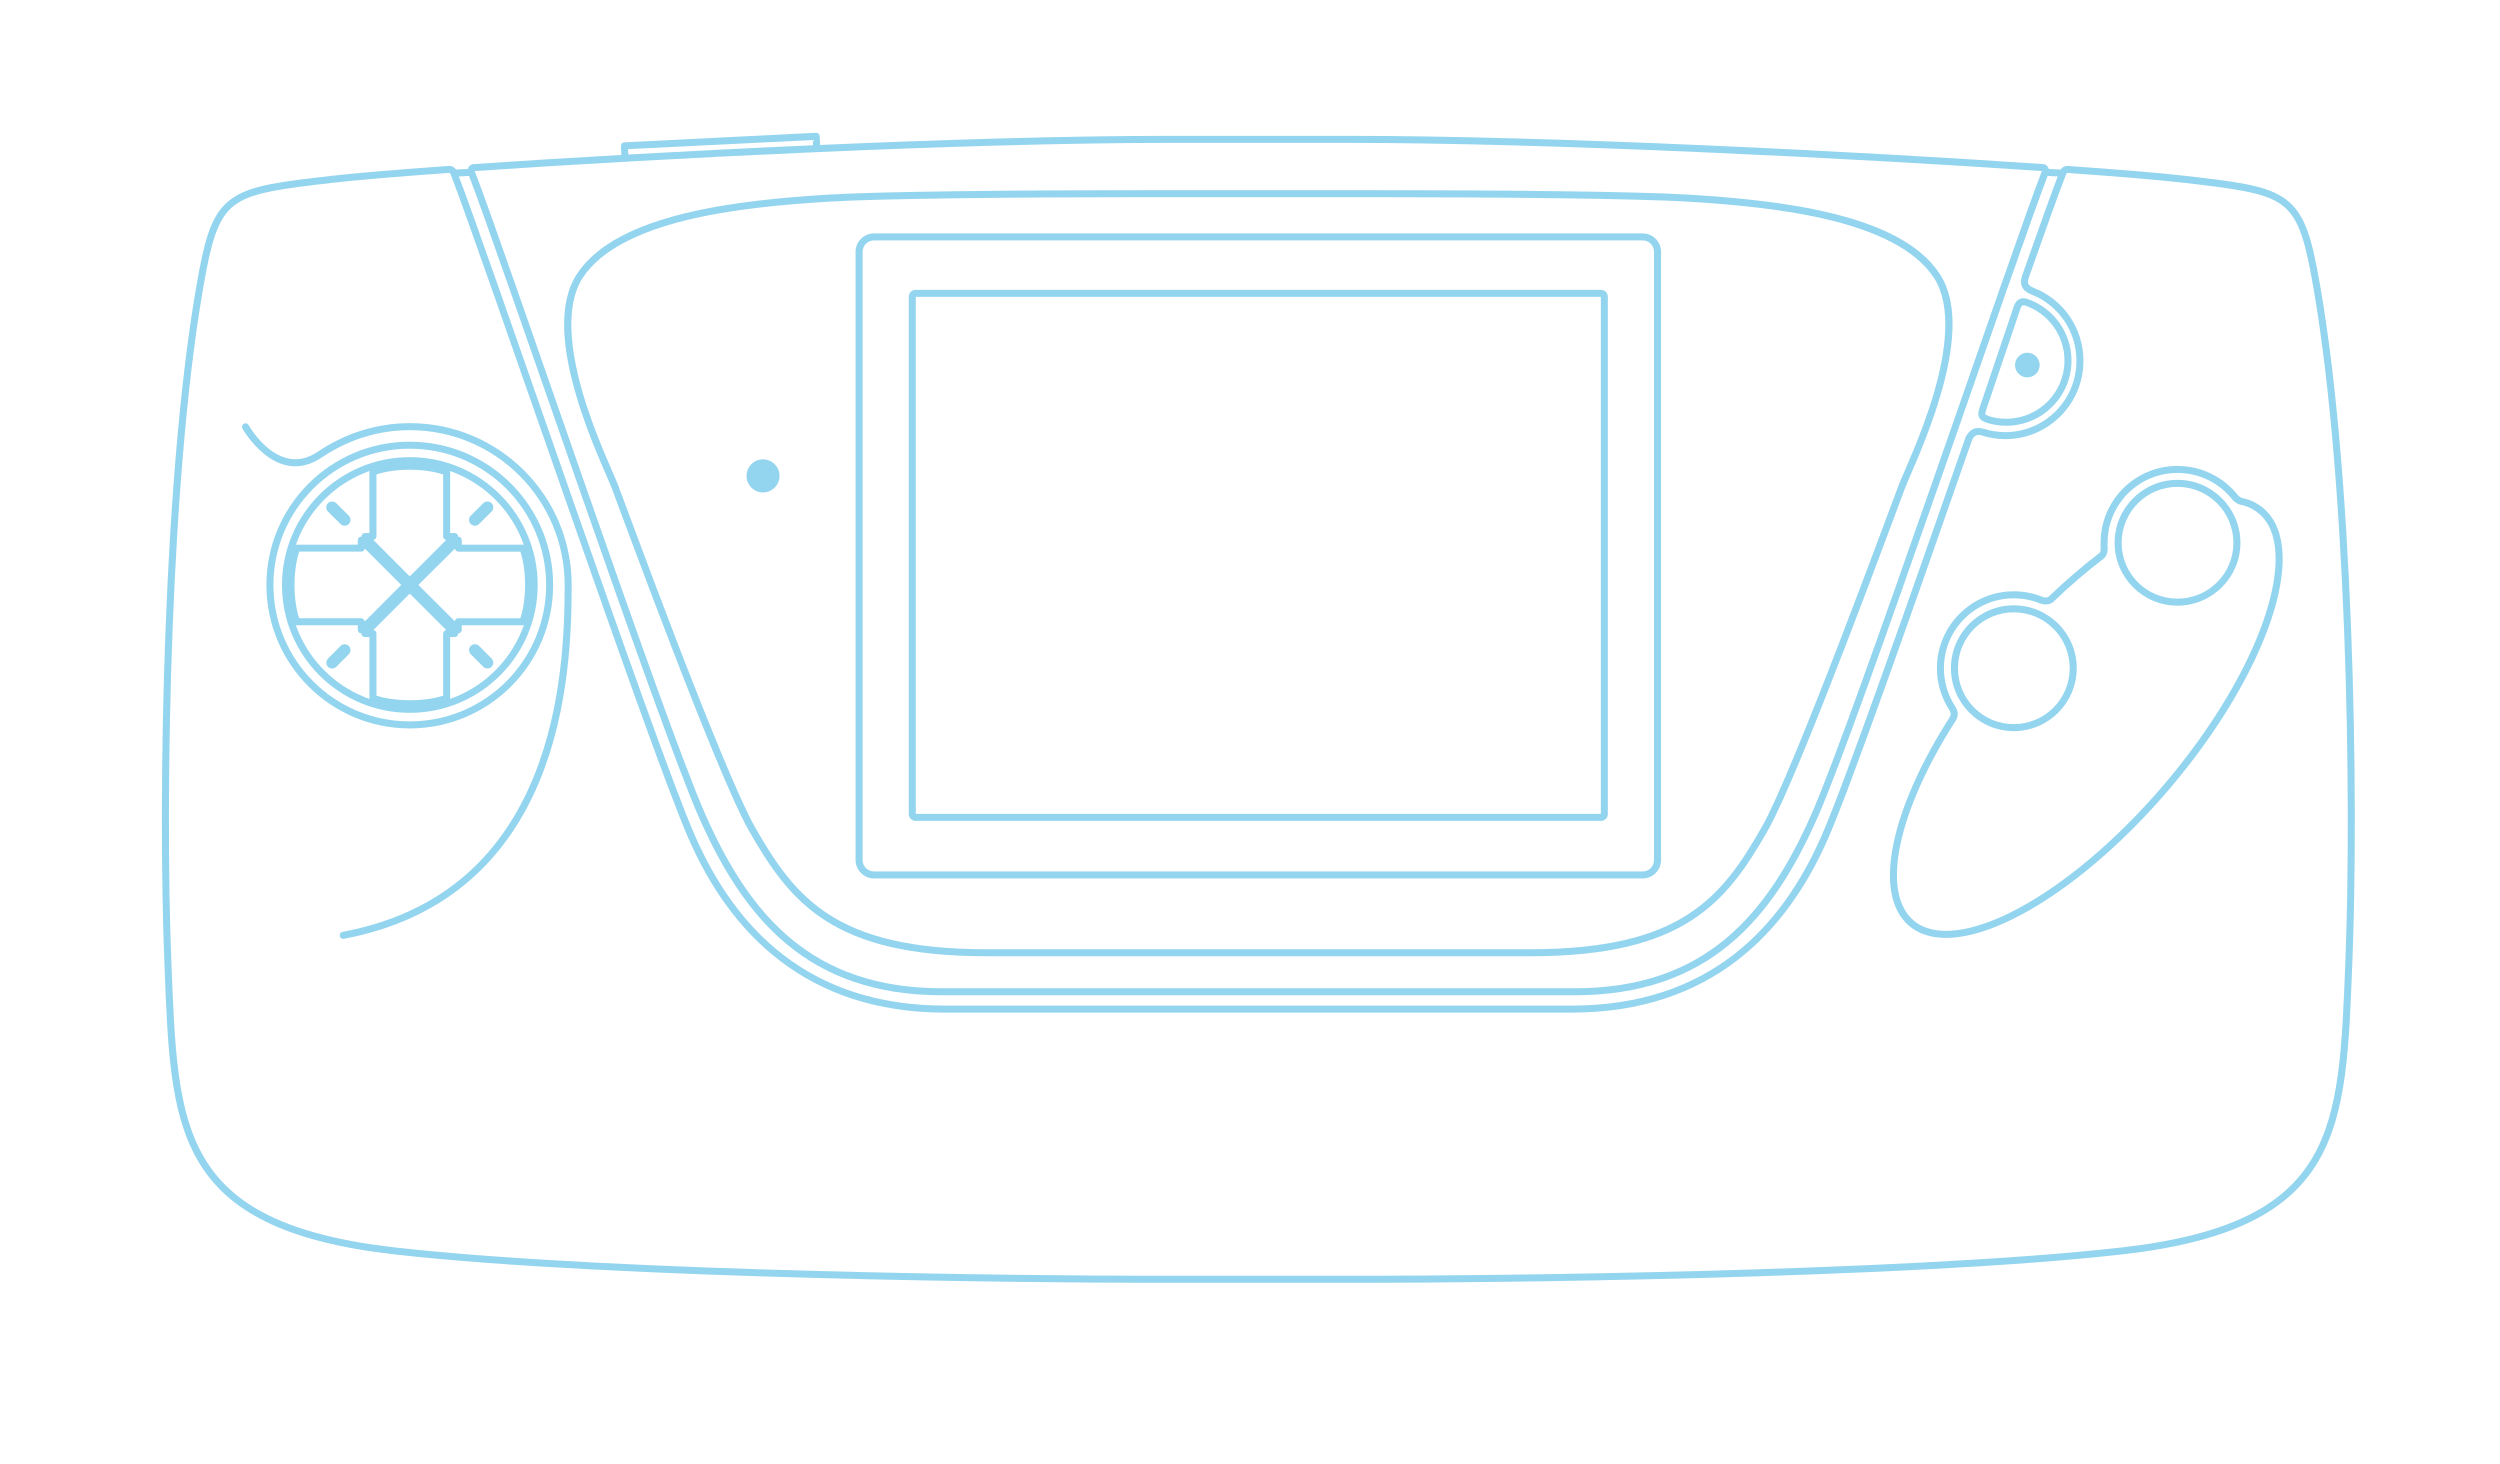 <?xml version="1.0" encoding="utf-8"?>
<!-- Generator: Adobe Illustrator 13.0.0, SVG Export Plug-In . SVG Version: 6.00 Build 14948)  -->
<!DOCTYPE svg>
<svg version="1.2" baseProfile="tiny"
	 id="Layer_3" xmlns:x="http://ns.adobe.com/Extensibility/1.0/" xmlns:i="http://ns.adobe.com/AdobeIllustrator/10.0/" xmlns:graph="http://ns.adobe.com/Graphs/1.0/" xmlns:rdf="http://www.w3.org/1999/02/22-rdf-syntax-ns#" xmlns:dc="http://purl.org/dc/elements/1.1/" xmlns:cc="http://creativecommons.org/ns#"
	 xmlns="http://www.w3.org/2000/svg" xmlns:xlink="http://www.w3.org/1999/xlink" xmlns:a="http://ns.adobe.com/AdobeSVGViewerExtensions/3.0/"
	 x="0px" y="0px" width="598.189px" height="350.26px" viewBox="0 0 598.189 350.26" xml:space="preserve">
<path id="line3" fill="#93D4EF" d="M112.46,40.406l-3.78,0.184c-0.464,0.021-0.823,0.414-0.802,0.878
	c0.021,0.464,0.414,0.823,0.877,0.803c0.001,0,0.002,0,0.003,0l3.78-0.184c0.464-0.021,0.822-0.414,0.802-0.878
	c-0.021-0.463-0.414-0.823-0.877-0.802C112.462,40.406,112.461,40.406,112.46,40.406z"/>
<path id="path5" fill="#93D4EF" d="M279.126,32.507c-48.083,0-121.473,3.714-165.961,6.771c-0.14,0.01-0.275,0.055-0.394,0.131
	c0.162-0.104-0.02,0.007-0.131,0.079c-0.112,0.071-0.277,0.176-0.42,0.341c-0.285,0.329-0.464,1.002-0.236,1.601
	c0,0.009,0,0.018,0,0.026c3.549,9.068,14.875,41.947,26.536,75.328c11.66,33.379,23.636,67.252,28.635,78.608
	c5.396,12.256,11.903,22.935,21.128,30.577c9.225,7.644,21.17,12.179,37.166,12.179h53.148h44.986h53.148
	c15.995,0,27.915-4.535,37.139-12.179c9.227-7.643,15.733-18.321,21.128-30.577c5.001-11.356,16.976-45.229,28.636-78.608
	s23.013-66.259,26.562-75.328c0-0.009,0-0.018,0-0.026c0.228-0.599,0.022-1.272-0.263-1.601c-0.135-0.166-0.277-0.271-0.386-0.342
	c-0.109-0.072-0.32-0.183-0.16-0.079c-0.119-0.076-0.254-0.121-0.395-0.131c-44.489-3.057-117.845-6.771-165.928-6.771
	L279.126,32.507L279.126,32.507z M279.126,34.187h43.937c47.896,0,121.026,3.695,165.508,6.745
	c-3.632,9.292-14.872,41.99-26.509,75.301c-11.657,33.377-23.676,67.343-28.581,78.479c-5.339,12.129-11.752,22.574-20.682,29.975
	c-8.933,7.398-20.386,11.784-36.063,11.784h-53.148H278.6h-53.148c-15.679,0-27.158-4.386-36.089-11.784
	c-8.937-7.4-15.319-17.848-20.661-29.976c-4.905-11.137-16.949-45.102-28.606-78.479c-11.641-33.309-22.88-66.005-26.511-75.299
	C158.068,37.881,231.218,34.187,279.126,34.187L279.126,34.187z"/>
<path id="line7" fill="#93D4EF" d="M489.543,40.406c-0.465,0.021-0.823,0.414-0.804,0.877c0.021,0.464,0.414,0.823,0.878,0.803
	c0.001,0,0.003,0,0.004,0l3.779,0.184c0.464,0.023,0.858-0.334,0.881-0.798c0.023-0.463-0.334-0.858-0.798-0.881
	c-0.001,0-0.002,0-0.004,0l-3.753-0.184C489.665,40.4,489.603,40.4,489.543,40.406L489.543,40.406z"/>
<path id="path9" fill="#93D4EF" d="M274.481,45.499c-32.078,0-64.393,0.336-76.377,1.076c-10.753,0.664-23.318,1.775-34.41,4.515
	c-11.091,2.739-20.775,7.078-25.616,14.409c-4.913,7.439-3.216,18.877-0.21,29.134c3.006,10.256,7.477,19.496,8.478,22.126
	c1.046,2.745,7.33,19.888,14.304,37.979c6.975,18.091,14.59,37.081,18.478,43.911c4.92,8.645,9.941,16.231,18.373,21.627
	s20.191,8.53,38.477,8.53h42.755h44.724h42.729c18.286,0,30.046-3.135,38.477-8.53c8.432-5.396,13.451-12.982,18.373-21.627
	c3.888-6.831,11.502-25.82,18.477-43.911c6.976-18.091,13.284-35.233,14.331-37.979c1.002-2.629,5.444-11.87,8.451-22.126
	c3.006-10.256,4.729-21.694-0.185-29.134c-4.821-7.333-14.504-11.671-25.592-14.411c-11.095-2.74-23.659-3.851-34.41-4.514
	c-11.984-0.74-44.319-1.076-76.403-1.076h-53.202L274.481,45.499z M274.481,47.179h53.202c32.066,0,64.471,0.346,76.299,1.076
	c10.716,0.661,23.186,1.768,34.094,4.461c10.909,2.694,20.184,6.983,24.618,13.7c4.364,6.608,2.957,17.655,0,27.742
	c-2.957,10.087-7.307,19.058-8.424,21.996c-1.076,2.821-7.362,19.903-14.331,37.979c-6.968,18.075-14.658,37.196-18.346,43.675
	c-4.887,8.583-9.736,15.876-17.821,21.048c-8.086,5.174-19.493,8.269-37.586,8.269h-42.729h-44.724h-42.755
	c-18.093,0-29.474-3.095-37.559-8.269c-8.085-5.173-12.935-12.465-17.822-21.048c-3.687-6.479-11.403-25.6-18.372-43.675
	c-6.963-18.074-13.22-35.158-14.295-37.979c-1.119-2.938-5.495-11.908-8.451-21.996c-2.957-10.086-4.364-21.133,0-27.742
	c4.435-6.717,13.711-11.007,24.619-13.7c10.908-2.694,23.403-3.8,34.121-4.462c11.827-0.73,44.205-1.076,76.271-1.076
	L274.481,47.179z"/>
<path id="path11" fill="#93D4EF" d="M209.155,55.84c-2.43,0-4.435,1.979-4.435,4.409v145.537c0,2.431,2.005,4.409,4.435,4.409
	H393.04c2.431,0,4.409-1.979,4.409-4.409V60.249c0-2.43-1.979-4.409-4.409-4.409H209.155z M209.155,57.519H393.04
	c1.523,0,2.729,1.208,2.729,2.73v145.537c0,1.522-1.206,2.729-2.729,2.729H209.155c-1.523,0-2.756-1.207-2.756-2.729V60.249
	C206.399,58.727,207.631,57.519,209.155,57.519z"/>
<path id="path13" fill="#93D4EF" d="M219.074,69.356c-0.893,0-1.627,0.734-1.627,1.627v123.808c0,0.892,0.734,1.627,1.627,1.627
	h164.013c0.894,0,1.627-0.735,1.627-1.627V70.984c0-0.894-0.733-1.627-1.627-1.627H219.074z M219.127,71.036h163.912v123.699
	H219.127V71.036z"/>
<path id="circle15" fill="#93D4EF" d="M182.564,109.907c-2.173,0-3.937,1.789-3.937,3.963c0,2.174,1.763,3.963,3.937,3.963
	c2.174,0,3.963-1.788,3.963-3.963C186.527,111.696,184.738,109.907,182.564,109.907z"/>
<path id="circle17" fill="#93D4EF" d="M98.051,105.682c-18.936,0-34.304,15.369-34.304,34.304c0,18.936,15.369,34.305,34.304,34.305
	c18.935,0,34.304-15.369,34.304-34.305c0-18.931-15.37-34.3-34.305-34.3L98.051,105.682z M98.051,107.361
	c18.027,0,32.625,14.597,32.625,32.624c0,18.028-14.597,32.625-32.625,32.625s-32.625-14.597-32.625-32.625
	c-0.001-18.023,14.596-32.621,32.624-32.621L98.051,107.361z"/>
<path id="circle19" fill="#93D4EF" d="M98.051,109.382c-16.886,0-30.577,13.718-30.577,30.603c0,16.887,13.692,30.577,30.577,30.577
	c16.886,0,30.604-13.691,30.604-30.577C128.654,123.1,114.937,109.382,98.051,109.382z M98.051,111.062
	c15.978,0,28.924,12.946,28.924,28.924c0,15.979-12.946,28.897-28.924,28.897s-28.897-12.92-28.897-28.897
	S82.074,111.062,98.051,111.062z"/>
<path id="path21" fill="#93D4EF" d="M98.077,110.721c-3.387-0.008-6.771,0.396-9.16,1.365c-0.32,0.129-0.528,0.442-0.525,0.787
	v14.672h-1.076c-0.463,0.004-0.837,0.383-0.833,0.847c0.001,0.212,0.083,0.417,0.229,0.571l10.734,10.734
	c0.323,0.333,0.854,0.342,1.188,0.02c0.006-0.007,0.013-0.013,0.02-0.02l10.734-10.734c0.319-0.337,0.305-0.868-0.033-1.187
	c-0.154-0.146-0.358-0.229-0.571-0.23h-1.076v-14.672c0.003-0.345-0.205-0.657-0.525-0.786c-2.349-0.932-5.72-1.356-9.108-1.365
	L98.077,110.721z M98.077,112.4c3.014,0.008,5.943,0.437,7.953,1.129v14.777v0.079c0.009,0.417,0.322,0.763,0.735,0.815
	l-8.713,8.718l-8.714-8.718c0.17-0.031,0.326-0.114,0.446-0.236l0.052-0.053c0.157-0.162,0.243-0.38,0.237-0.605v-14.777
	c2.033-0.716,4.99-1.138,8.004-1.13L98.077,112.4z"/>
<path id="path23" fill="#93D4EF" d="M86.267,128.409c-0.392,0.087-0.666,0.439-0.656,0.84v1.076H70.938
	c-0.336,0.007-0.635,0.214-0.761,0.525c-0.933,2.349-1.383,5.72-1.391,9.108c-0.009,3.387,0.421,6.771,1.391,9.16
	c0.133,0.301,0.431,0.496,0.761,0.499H85.61v1.103c0.003,0.464,0.382,0.837,0.847,0.833c0.225-0.002,0.44-0.094,0.597-0.256
	l10.733-10.726c0.323-0.327,0.323-0.854,0-1.181l-10.734-10.734c-0.204-0.211-0.502-0.3-0.788-0.236L86.267,128.409z M87.29,131.244
	l8.714,8.714l-8.714,8.74c-0.03-0.172-0.113-0.331-0.237-0.454l-0.078-0.059c-0.151-0.159-0.359-0.252-0.578-0.26H71.594
	c-0.713-2.033-1.136-4.965-1.128-7.979c0.008-3.012,0.437-5.943,1.128-7.953h14.803h0.053c0.435,0.002,0.798-0.328,0.839-0.761
	L87.29,131.244z"/>
<path id="path25" fill="#93D4EF" d="M97.867,140.016c-0.16,0.036-0.306,0.118-0.42,0.236l-10.734,10.734
	c-0.333,0.323-0.342,0.854-0.02,1.188c0.163,0.169,0.389,0.261,0.624,0.256h1.076v14.646c0,0.353,0.22,0.667,0.551,0.787
	c2.349,0.934,5.694,1.357,9.081,1.366c3.387,0.008,6.771-0.396,9.16-1.366c0.32-0.129,0.528-0.442,0.524-0.787V152.43h1.076
	c0.464,0.012,0.85-0.354,0.862-0.817c0.006-0.236-0.087-0.463-0.257-0.627l-10.734-10.734
	C98.452,140.041,98.153,139.952,97.867,140.016L97.867,140.016z M98.051,142.037l8.713,8.714c-0.16,0.036-0.306,0.118-0.42,0.236
	l-0.079,0.05c-0.156,0.161-0.241,0.379-0.236,0.604v14.802c-2.033,0.715-4.989,1.11-8.004,1.103
	c-3.014-0.008-5.943-0.41-7.953-1.103v-14.802v-0.053c0.003-0.426-0.313-0.787-0.735-0.84l8.714-8.714V142.037z"/>
<path id="path27" fill="#93D4EF" d="M109.546,128.409c-0.188,0.02-0.364,0.104-0.499,0.236l-10.734,10.733
	c-0.324,0.327-0.324,0.854,0,1.181l10.734,10.734c0.323,0.333,0.854,0.342,1.188,0.02c0.162-0.156,0.254-0.371,0.256-0.597v-1.103
	h14.672c0.335-0.007,0.635-0.213,0.761-0.525c0.933-2.349,1.382-5.694,1.391-9.081c0.008-3.388-0.421-6.772-1.391-9.16
	c-0.126-0.312-0.426-0.518-0.761-0.525h-14.672v-1.076c0.003-0.464-0.37-0.843-0.833-0.847
	C109.622,128.401,109.584,128.403,109.546,128.409L109.546,128.409z M108.838,131.27c0.029,0.157,0.101,0.303,0.21,0.42l0.079,0.079
	c0.155,0.15,0.362,0.234,0.577,0.236h14.803c0.714,2.033,1.136,4.99,1.129,8.005c-0.008,3.003-0.441,5.917-1.129,7.926h-14.803
	h-0.052c-0.417-0.005-0.775,0.297-0.84,0.708l-8.709-8.684l8.74-8.685L108.838,131.27z"/>
<path id="path29" fill="#93D4EF" d="M79.468,120.01c-0.361,0-0.727,0.123-0.997,0.394c-0.54,0.541-0.54,1.455,0,1.995l3.019,2.992
	c0.542,0.54,1.427,0.54,1.968,0c0.541-0.541,0.541-1.455,0-1.994l-2.992-2.993c-0.271-0.26-0.637-0.386-0.998-0.386V120.01z"/>
<path id="path31" fill="#93D4EF" d="M82.487,154.16c-0.361,0-0.727,0.123-0.997,0.394l-2.992,3.018v0.026
	c-0.524,0.542-0.561,1.408-0.026,1.942c0.541,0.543,1.453,0.54,1.995,0l2.992-2.992c0.541-0.541,0.542-1.453,0-1.995
	C83.188,154.283,82.848,154.16,82.487,154.16L82.487,154.16z"/>
<path id="path33" fill="#93D4EF" d="M113.642,154.16c-0.361,0-0.728,0.124-0.998,0.394c-0.543,0.541-0.541,1.454,0,1.995
	l2.992,2.992c0.541,0.542,1.454,0.543,1.995,0c0.545-0.541,0.54-1.429,0-1.969l-2.991-3.015c-0.271-0.271-0.637-0.394-0.998-0.394
	L113.642,154.16z"/>
<path id="path35" fill="#93D4EF" d="M116.633,120.01c-0.361,0-0.727,0.122-0.998,0.394l-2.992,2.99
	c-0.541,0.541-0.542,1.453,0,1.995c0.541,0.539,1.428,0.539,1.969,0l3.018-2.992c0.545-0.54,0.544-1.454,0-1.995
	c-0.27-0.271-0.636-0.394-0.997-0.394L116.633,120.01z"/>
<path id="path37" fill="#93D4EF" d="M107.447,39.698c-12.747,0.911-22.584,1.73-28.004,2.362
	c-11.929,1.392-18.883,2.148-23.491,5.119c-2.303,1.485-3.965,3.538-5.223,6.352c-1.257,2.813-2.156,6.395-3.044,11.076
	c-8.778,46.281-9.938,126.563-8.346,165.978c0.795,19.674,1.139,35.518,8.11,47.323s20.524,19.261,47.085,22.257
	c52.991,5.979,156.345,6.772,179.03,6.772h55.065c22.682,0,126.008-0.794,178.996-6.772c26.562-2.996,40.115-10.451,47.086-22.257
	s7.341-27.648,8.137-47.323c1.593-39.422,0.405-119.7-8.373-165.978c-0.888-4.681-1.787-8.263-3.044-11.076
	c-1.258-2.813-2.92-4.867-5.224-6.352c-4.606-2.97-11.535-3.726-23.465-5.119c-5.421-0.632-15.259-1.451-28.005-2.362
	c-0.062-0.007-0.123-0.007-0.184,0c-0.388,0.052-0.777,0.168-1.103,0.42c-0.314,0.244-0.496,0.599-0.63,0.945
	c-0.001,0.005-0.025-0.004-0.026,0s0.001,0.022,0,0.026c-1.605,4.104-4.82,13.078-8.949,24.829c-0.004,0.011,0.004,0.016,0,0.026
	c-0.338,0.952-0.396,1.915,0,2.729c0.398,0.822,1.197,1.407,2.179,1.785c6.35,2.45,10.813,8.646,10.813,15.879
	c0,9.427-7.604,17.06-17.033,17.06c-1.767,0-3.465-0.289-5.065-0.788v0.026c-1.051-0.348-2.015-0.288-2.757,0.105
	c-0.741,0.393-1.214,1.038-1.548,1.653c-0.03,0.042-0.057,0.085-0.079,0.131c-13.499,38.692-28.876,82.539-34.409,95.251
	c-9.726,22.344-27.233,40.841-59.921,40.841h-50.761h-48.372h-50.761c-32.687,0-50.194-18.497-59.92-40.841
	c-4.855-11.155-17.304-46.313-29.396-80.891c-12.088-34.566-23.841-68.557-27.455-77.795c-0.002-0.007,0.002-0.02,0-0.026h-0.026
	c-0.151-0.355-0.332-0.71-0.646-0.954c-0.323-0.251-0.716-0.368-1.102-0.42c-0.052-0.005-0.105-0.005-0.158,0L107.447,39.698z
	 M107.473,41.378c0.1,0.023,0.192,0.064,0.21,0.079c0.025,0.019,0.067,0.037,0.131,0.21c0,0.009,0,0.018,0,0.026
	c3.548,9.066,15.334,43.158,27.428,77.742c12.093,34.583,24.471,69.648,29.422,81.022c9.888,22.716,28.144,41.837,61.469,41.837
	h50.761h48.373h50.762c33.323,0,51.58-19.121,61.469-41.837c5.635-12.946,20.919-56.608,34.409-95.276
	c0.007-0.013,0.02-0.014,0.026-0.026c0.234-0.422,0.519-0.748,0.84-0.918c0.331-0.176,0.724-0.265,1.443-0.026
	c0.009,0,0.018,0,0.026,0c1.761,0.548,3.627,0.866,5.564,0.866c10.335,0,18.714-8.404,18.714-18.739
	c0-7.928-4.9-14.757-11.891-17.454c-0.734-0.283-1.1-0.617-1.259-0.945s-0.195-0.757,0.052-1.444
	c4.141-11.778,7.374-20.773,8.953-24.807c0-0.009,0-0.018,0-0.026c0.064-0.172,0.107-0.191,0.131-0.21
	c0.017-0.012,0.107-0.058,0.185-0.079c12.683,0.907,22.505,1.739,27.847,2.362c11.928,1.392,18.73,2.243,22.783,4.855
	c2.025,1.306,3.431,3.045,4.592,5.643c1.161,2.597,2.035,6.052,2.914,10.682c8.717,45.959,9.934,126.318,8.347,165.617
	c-0.796,19.687-1.254,35.254-7.901,46.509c-6.646,11.255-19.508,18.501-45.825,21.469c-52.766,5.953-156.177,6.745-178.82,6.745
	h-55.064c-22.643,0-126.05-0.792-178.82-6.745c-26.319-2.973-39.208-10.221-45.854-21.475c-6.646-11.256-7.079-26.818-7.874-46.505
	c-1.587-39.298-0.397-119.659,8.32-165.617c0.878-4.631,1.779-8.085,2.939-10.683c1.161-2.598,2.567-4.337,4.593-5.643
	c4.052-2.612,10.829-3.464,22.756-4.856c5.341-0.623,15.164-1.455,27.847-2.362L107.473,41.378z"/>
<path id="path39" fill="#93D4EF" d="M484.975,71.482c-0.519-0.129-1.114-0.201-1.707,0.052c-0.591,0.253-1.016,0.785-1.313,1.496
	c-0.01,0.018-0.018,0.035-0.026,0.053l-8.24,24.382v0.026c-0.185,0.505-0.293,0.944-0.315,1.365
	c-0.023,0.429,0.057,0.863,0.289,1.208c0.463,0.69,1.135,0.87,1.811,1.128c0.025,0.01,0.052,0.019,0.079,0.026
	c1.427,0.432,2.921,0.657,4.487,0.657c8.605,0,15.618-6.984,15.618-15.59c0-6.86-4.438-12.692-10.604-14.777
	C485.026,71.499,485.001,71.49,484.975,71.482L484.975,71.482z M483.924,73.083c0.08-0.034,0.29-0.054,0.631,0.026
	c0.013,0.004,0.011-0.003,0.026,0c5.456,1.881,9.396,7.069,9.396,13.176c0,7.698-6.239,13.91-13.938,13.91
	c-1.401,0-2.743-0.193-4.015-0.577c-0.606-0.24-0.949-0.439-0.972-0.473c-0.011-0.018-0.036-0.018-0.026-0.184
	c0.009-0.166,0.079-0.465,0.236-0.892c0-0.009,0-0.018,0-0.026l8.241-24.357c0.011-0.024,0.017-0.004,0.026-0.026v-0.026
	C483.708,73.245,483.847,73.116,483.924,73.083L483.924,73.083z"/>
<path id="circle41" fill="#93D4EF" d="M485.083,84.396c-1.62,0-2.939,1.346-2.939,2.966c0,1.621,1.319,2.939,2.939,2.939
	s2.966-1.319,2.966-2.939C488.049,85.741,486.703,84.396,485.083,84.396z"/>
<path id="circle43" fill="#93D4EF" d="M481.849,144.837c-8.304,0-15.038,6.735-15.038,15.039c0,8.304,6.735,15.066,15.038,15.066
	c8.304,0,15.066-6.762,15.066-15.066C496.915,151.573,490.153,144.837,481.849,144.837z M481.849,146.517
	c7.396,0,13.388,5.963,13.388,13.359c0,7.396-5.99,13.386-13.388,13.386c-7.396,0-13.358-5.99-13.358-13.386
	C468.49,152.48,474.454,146.517,481.849,146.517z"/>
<path id="circle47" fill="#93D4EF" d="M521.014,114.815c-8.304,0-15.04,6.761-15.04,15.065c0,8.304,6.736,15.039,15.04,15.039
	c8.303,0,15.065-6.735,15.065-15.039C536.079,121.578,529.317,114.815,521.014,114.815L521.014,114.815z M521.014,116.495
	c7.396,0,13.386,5.99,13.386,13.386c0,7.396-5.99,13.359-13.386,13.359c-7.396,0-13.359-5.963-13.359-13.359
	C507.654,122.485,513.617,116.495,521.014,116.495z"/>
<path id="path51" fill="#93D4EF" d="M521.014,111.481c-10.152,0-18.399,8.247-18.399,18.399c0,0.189-0.006,0.363,0,0.551
	c0.001,0.009,0,0.018,0,0.026c0.001,0.479,0.048,0.933,0,1.26c-0.049,0.333-0.128,0.489-0.341,0.656
	c-3.986,3.023-8.026,6.496-12.048,10.367c-0.492,0.335-0.886,0.276-1.521,0.053c-0.008-0.004-0.019,0.003-0.026,0
	c-2.112-0.845-4.415-1.313-6.824-1.313c-10.15,0-18.399,8.247-18.399,18.398c0,3.652,1.076,7.058,2.914,9.921
	c0,0.009,0,0.017,0,0.026c0.215,0.331,0.326,0.586,0.368,0.814c0.037,0.206,0.03,0.424-0.105,0.734
	c-0.015,0.034-0.008,0.042-0.026,0.079c-6.972,10.869-11.634,21.352-13.49,30.131c-1.861,8.8-0.944,16.026,3.675,19.947
	c2.9,2.462,6.903,3.271,11.496,2.729c4.592-0.541,9.824-2.428,15.433-5.433c11.217-6.011,23.922-16.55,35.537-30.236
	c11.616-13.686,19.961-27.928,24.068-39.973c2.054-6.022,3.047-11.496,2.835-16.116c-0.212-4.62-1.667-8.431-4.567-10.893
	c-1.274-1.081-2.753-1.84-4.409-2.31c-0.061-0.012-0.123-0.018-0.185-0.017c-0.248-0.011-0.925-0.172-1.496-0.761
	c-3.369-4.286-8.618-7.034-14.488-7.034L521.014,111.481z M521.014,113.162c5.375,0,10.141,2.522,13.202,6.457
	c0.023,0.028,0.05,0.054,0.078,0.079c0.832,0.856,1.736,1.135,2.414,1.207c0.008,0.001,0.021-0.001,0.026,0
	c1.44,0.411,2.703,1.082,3.78,1.995c2.461,2.089,3.765,5.371,3.963,9.685s-0.748,9.627-2.756,15.512
	c-4.015,11.768-12.252,25.873-23.753,39.423c-11.501,13.55-24.078,23.969-35.039,29.842c-5.48,2.937-10.54,4.717-14.829,5.223
	c-4.29,0.507-7.748-0.246-10.209-2.336c-3.919-3.326-4.949-9.815-3.149-18.319c1.798-8.504,6.392-18.865,13.307-29.632
	c0.019-0.025,0.036-0.051,0.053-0.079c0.315-0.639,0.394-1.318,0.289-1.89c-0.106-0.571-0.368-1.013-0.63-1.417
	c-1.67-2.602-2.625-5.704-2.625-9.029c0-9.245,7.476-16.719,16.718-16.719c2.201,0,4.298,0.435,6.222,1.207c0.008,0,0.017,0,0.025,0
	c0.854,0.302,2.035,0.469,3.071-0.236c0.036-0.023,0.071-0.05,0.104-0.079c4.012-3.87,8.056-7.333,12.021-10.34
	c0.606-0.475,0.885-1.172,0.971-1.758c0.087-0.586,0.026-1.119,0.026-1.522c0-0.009,0-0.018,0-0.026c-0.006-0.177,0-0.347,0-0.525
	c0-9.245,7.475-16.719,16.719-16.719L521.014,113.162z"/>
<path id="path53" fill="#93D4EF" d="M98.051,101.246c-8.17,0-15.708,2.588-21.995,6.824c-2.41,1.624-4.535,2.004-6.483,1.732
	s-3.746-1.219-5.249-2.415c-3.007-2.392-4.83-5.669-4.83-5.669c-0.229-0.407-0.746-0.551-1.153-0.322
	c-0.407,0.229-0.551,0.746-0.322,1.153c0.001,0.003,0.003,0.006,0.005,0.009c0,0,1.95,3.496,5.276,6.142
	c1.662,1.322,3.693,2.456,6.036,2.782s4.963-0.202,7.664-2.021c6.036-4.067,13.237-6.535,21.049-6.535
	c20.48,0,37.06,16.581,37.06,37.06c0,10.772-0.557,29.182-7.48,46.036c-6.923,16.854-20.093,32.134-45.668,36.954
	c-0.457,0.086-0.758,0.526-0.672,0.981c0.085,0.459,0.525,0.759,0.982,0.673c0.001,0,0.003-0.001,0.005-0.001
	c26.111-4.921,39.854-20.757,46.929-37.978c7.075-17.223,7.585-35.838,7.585-46.667C136.79,118.6,119.437,101.246,98.051,101.246
	L98.051,101.246z"/>
<path id="polyline55" fill="#93D4EF" d="M195.238,31.772l-45.85,2.283c-0.463,0.014-0.829,0.401-0.814,0.865
	c0,0.009,0,0.019,0.001,0.027l0.134,2.914c0.021,0.464,0.414,0.823,0.877,0.802c0.464-0.021,0.824-0.414,0.803-0.878
	c0-0.001,0-0.002,0-0.003l-0.105-2.1l44.199-2.178l0.105,2.073c0.021,0.464,0.414,0.823,0.877,0.802
	c0.464-0.021,0.823-0.414,0.802-0.877c0-0.001,0-0.002,0-0.003l-0.131-2.939c-0.028-0.463-0.426-0.816-0.889-0.787c0,0,0,0,0,0
	H195.238z"/>
</svg>
